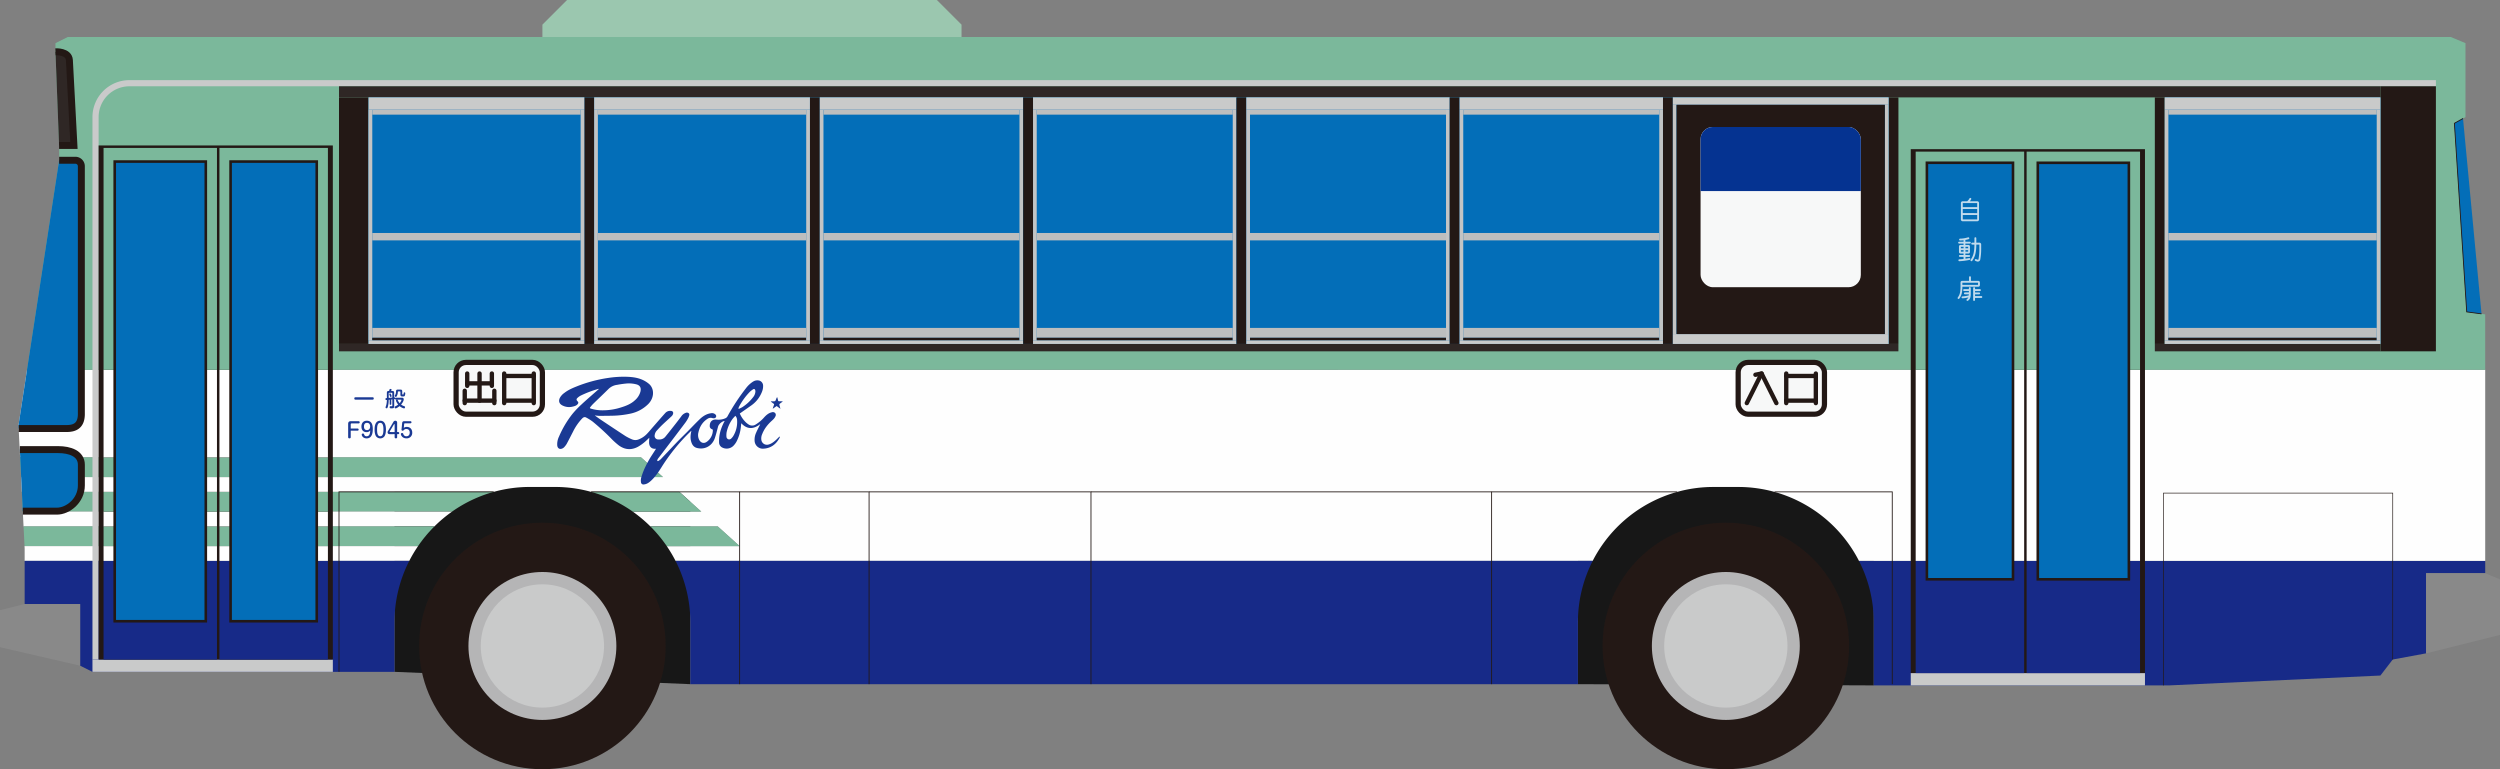 <svg id="レイヤー_1" data-name="レイヤー 1" xmlns="http://www.w3.org/2000/svg" xmlns:xlink="http://www.w3.org/1999/xlink" viewBox="0 0 2874.33 884.41"><rect x="0" y="0" width="2874.33" height="884.41" fill="#808080" stroke="none"/><defs><style>.cls-1,.cls-18,.cls-21,.cls-23,.cls-27,.cls-29{fill:none;}.cls-2{fill:#171717;}.cls-3{fill:#172a88;}.cls-4{fill:#fefefe;}.cls-5{fill:#7bb89b;}.cls-6{fill:#898989;}.cls-7{fill:#c9caca;}.cls-17,.cls-8{fill:#2f2725;}.cls-9{fill:#231815;}.cls-10{fill:#c3c4c4;}.cls-11,.cls-19,.cls-20{fill:#036eb8;}.cls-12{fill:#fff;}.cls-13{fill:#bdbebe;}.cls-14{clip-path:url(#clip-path);}.cls-15,.cls-26{fill:#f7f8f8;}.cls-16{fill:#053391;}.cls-17,.cls-18,.cls-19,.cls-20,.cls-21,.cls-23,.cls-26,.cls-27{stroke:#231815;}.cls-17,.cls-18,.cls-19,.cls-20,.cls-21,.cls-23,.cls-26,.cls-29{stroke-miterlimit:10;}.cls-17,.cls-18,.cls-19{stroke-width:8px;}.cls-22{fill:#b5b5b6;}.cls-23{stroke-width:0.76px;}.cls-24{fill:#9bc7af;}.cls-25{fill:#1a3994;}.cls-26{stroke-width:6px;}.cls-27,.cls-29{stroke-linecap:round;}.cls-27{stroke-linejoin:round;stroke-width:5px;}.cls-28{opacity:0.75;}.cls-29{stroke:#fff;stroke-width:2.16px;}</style><clipPath id="clip-path"><rect class="cls-1" x="1955.2" y="145.98" width="184.25" height="184.25" rx="14.17"/></clipPath></defs><polygon class="cls-2" points="1814.17 786.61 2154.33 788.03 2154.33 559.84 1814.17 559.84 1814.17 786.61"/><polygon class="cls-2" points="453.54 772.44 793.7 786.61 793.7 559.84 453.54 559.84 453.54 772.44"/><path class="cls-3" d="M2857.32,644.88v14.17h-68v92.13L2751,758.27l-14.17,18.42L2494.49,788H2154.33V715.75a155.24,155.24,0,0,0-17-70.87Z"/><path class="cls-4" d="M2857.32,425.2V644.88h-720a155.89,155.89,0,0,0-138.9-85h-28.35a155.92,155.92,0,0,0-138.91,85H776.7a153.62,153.62,0,0,0-10.11-17h83.8L825.2,605.2H747.74a157.83,157.83,0,0,0-20.27-17H806.3l-25.2-22.68H679.6a155.76,155.76,0,0,0-41.8-5.67H609.45a155.89,155.89,0,0,0-41.81,5.67H25.09l-.85-17h738L737,525.83H23.1L21.26,489l9.79-63.78Z"/><polygon class="cls-5" points="2857.32 361.42 2857.32 425.2 31.05 425.2 68.03 184.25 68.03 170.08 63.78 59.53 63.78 49.61 77.95 42.52 2817.64 42.52 2834.65 49.61 2834.65 134.64 2821.89 141.73 2836.06 358.58 2857.32 361.42"/><path class="cls-3" d="M776.7,644.88H1831.17a155.24,155.24,0,0,0-17,70.87v70.86H793.7V715.75A155.24,155.24,0,0,0,776.7,644.88Z"/><path class="cls-5" d="M850.39,627.87h-83.8a156.85,156.85,0,0,0-18.85-22.67H825.2Z"/><path class="cls-5" d="M806.3,588.19H727.47a155.23,155.23,0,0,0-47.87-22.68H781.1Z"/><polygon class="cls-5" points="762.21 548.5 24.24 548.5 23.1 525.83 737.01 525.83 762.21 548.5"/><path class="cls-5" d="M25.09,565.51H567.64a155.29,155.29,0,0,0-47.86,22.68H26.22Z"/><path class="cls-4" d="M26.22,588.19H519.78a156.47,156.47,0,0,0-20.27,17H27.07Z"/><path class="cls-5" d="M499.51,605.2a156.85,156.85,0,0,0-18.85,22.67H28.21L27.07,605.2Z"/><path class="cls-4" d="M28.21,627.87H480.66a155.27,155.27,0,0,0-10.12,17H28.35V630.71Z"/><path class="cls-3" d="M28.35,644.88H470.54a155.24,155.24,0,0,0-17,70.87v56.69H106.3l-14.17-7.09V694.49H28.35Z"/><polygon class="cls-6" points="92.13 694.49 92.13 765.35 0 744.09 0 701.58 28.35 694.49 92.13 694.49"/><polygon class="cls-6" points="2857.32 659.05 2789.29 659.05 2789.29 751.18 2874.33 729.92 2874.33 666.14 2857.32 659.05"/><path class="cls-7" d="M113.39,134.65a35.44,35.44,0,0,1,35.43-35.44H2800.63V92.13H148.82a42.52,42.52,0,0,0-42.52,42.52V758.27h7.09Z"/><rect class="cls-8" x="389.76" y="99.21" width="2347.09" height="12.76"/><rect class="cls-8" x="389.76" y="395.43" width="1792.91" height="8.5"/><rect class="cls-9" x="389.76" y="111.97" width="34.02" height="283.46"/><rect class="cls-9" x="2736.85" y="99.21" width="63.78" height="304.72"/><rect class="cls-9" x="2171.34" y="111.97" width="11.34" height="283.46"/><rect class="cls-10" x="423.78" y="126.14" width="4.25" height="265.04"/><rect class="cls-8" x="2477.48" y="395.43" width="259.37" height="8.5"/><rect class="cls-11" x="2488.82" y="111.97" width="248.03" height="283.46"/><rect class="cls-9" x="2477.48" y="111.97" width="11.34" height="283.46" transform="translate(4966.3 507.4) rotate(-180)"/><rect class="cls-7" x="106.3" y="758.27" width="276.38" height="14.17"/><rect class="cls-7" x="2196.85" y="773.86" width="269.29" height="14.17"/><rect class="cls-9" x="113.39" y="167.24" width="269.29" height="591.02"/><rect class="cls-3" x="119.06" y="644.88" width="130.39" height="113.39"/><rect class="cls-12" x="119.06" y="627.87" width="130.39" height="17.01"/><rect class="cls-5" x="119.06" y="605.2" width="130.39" height="22.67"/><rect class="cls-12" x="119.06" y="588.19" width="130.39" height="17.01"/><rect class="cls-5" x="119.06" y="565.51" width="130.39" height="22.68"/><rect class="cls-12" x="119.06" y="548.5" width="130.39" height="17.01"/><rect class="cls-5" x="119.06" y="525.83" width="130.39" height="22.67"/><rect class="cls-12" x="119.06" y="425.2" width="130.39" height="100.63"/><rect class="cls-5" x="119.06" y="170.08" width="130.39" height="255.12"/><rect class="cls-11" x="131.89" y="185.75" width="104.72" height="528.5"/><path class="cls-9" d="M235.11,187.25v525.5H133.39V187.25H235.11m3-3H130.39v531.5H238.11V184.25Z"/><rect class="cls-3" x="252.29" y="644.88" width="124.72" height="113.39"/><rect class="cls-12" x="252.29" y="627.87" width="124.72" height="17.01"/><rect class="cls-5" x="252.29" y="605.2" width="124.72" height="22.67"/><rect class="cls-12" x="252.29" y="588.19" width="124.72" height="17.01"/><rect class="cls-5" x="252.29" y="565.51" width="124.72" height="22.68"/><rect class="cls-12" x="252.29" y="548.5" width="124.72" height="17.01"/><rect class="cls-5" x="252.29" y="525.83" width="124.72" height="22.67"/><rect class="cls-12" x="252.29" y="425.2" width="124.72" height="100.63"/><rect class="cls-5" x="252.29" y="170.08" width="124.72" height="255.12"/><rect class="cls-11" x="265.12" y="185.75" width="99.05" height="528.5"/><path class="cls-9" d="M362.67,187.25v525.5H266.62V187.25h96.05m3-3H263.62v531.5H365.67V184.25Z"/><rect class="cls-9" x="2196.85" y="171.5" width="269.29" height="602.36"/><rect class="cls-3" x="2202.52" y="644.88" width="124.73" height="128.98"/><rect class="cls-12" x="2202.52" y="425.2" width="124.73" height="219.68"/><rect class="cls-5" x="2202.52" y="174.33" width="124.73" height="250.87"/><rect class="cls-11" x="2215.36" y="187.17" width="99.05" height="478.89"/><path class="cls-9" d="M2312.91,188.67V664.56h-96V188.67h96m3-3h-102V667.56h102V185.67Z"/><rect class="cls-3" x="2330.08" y="644.88" width="130.39" height="128.98"/><rect class="cls-12" x="2330.08" y="425.2" width="130.39" height="219.68"/><rect class="cls-5" x="2330.08" y="174.33" width="130.39" height="250.87"/><rect class="cls-11" x="2342.92" y="187.17" width="104.72" height="478.89"/><path class="cls-9" d="M2446.13,188.67V664.56H2344.42V188.67h101.71m3-3H2341.42V667.56h107.71V185.67Z"/><rect class="cls-7" x="2488.82" y="111.97" width="248.03" height="14.17"/><rect class="cls-7" x="2488.82" y="391.18" width="248.03" height="4.25"/><rect class="cls-10" x="2488.82" y="126.14" width="4.25" height="265.04"/><rect class="cls-13" x="2493.07" y="126.14" width="239.53" height="5.67"/><rect class="cls-13" x="2493.07" y="267.87" width="239.53" height="8.5"/><rect class="cls-13" x="2493.07" y="377.01" width="239.53" height="11.34"/><rect class="cls-9" x="2493.07" y="388.35" width="239.53" height="2.83"/><rect class="cls-10" x="2732.6" y="126.14" width="4.25" height="265.04"/><rect class="cls-11" x="423.78" y="111.97" width="1747.56" height="283.46"/><rect class="cls-9" x="1911.97" y="111.97" width="11.34" height="283.46"/><rect class="cls-7" x="1923.31" y="111.97" width="248.03" height="8.5"/><rect class="cls-7" x="1923.31" y="384.09" width="248.03" height="11.34"/><rect class="cls-10" x="1923.31" y="120.47" width="4.25" height="263.62"/><rect class="cls-10" x="2167.09" y="120.47" width="4.25" height="263.62"/><rect class="cls-9" x="1927.56" y="120.47" width="239.53" height="263.62"/><g class="cls-14"><rect class="cls-15" x="1955.2" y="145.98" width="184.25" height="184.25"/><rect class="cls-16" x="1955.2" y="145.98" width="184.25" height="73.7"/></g><rect class="cls-9" x="671.81" y="111.97" width="11.34" height="283.46"/><rect class="cls-7" x="423.78" y="111.97" width="248.03" height="14.17"/><rect class="cls-7" x="423.78" y="391.18" width="248.03" height="4.25"/><rect class="cls-10" x="423.78" y="126.14" width="4.25" height="265.04"/><rect class="cls-13" x="428.03" y="126.14" width="239.53" height="5.67"/><rect class="cls-13" x="428.03" y="267.87" width="239.53" height="8.5"/><rect class="cls-13" x="428.03" y="377.01" width="239.53" height="11.34"/><rect class="cls-9" x="428.03" y="388.35" width="239.53" height="2.83"/><rect class="cls-10" x="667.56" y="126.14" width="4.25" height="265.04"/><rect class="cls-9" x="931.18" y="111.97" width="11.34" height="283.46"/><rect class="cls-7" x="683.15" y="111.97" width="248.03" height="14.17"/><rect class="cls-7" x="683.15" y="391.18" width="248.03" height="4.25"/><rect class="cls-10" x="683.15" y="126.14" width="4.25" height="265.04"/><rect class="cls-13" x="687.4" y="126.14" width="239.53" height="5.67"/><rect class="cls-13" x="687.4" y="267.87" width="239.53" height="8.5"/><rect class="cls-13" x="687.4" y="377.01" width="239.53" height="11.34"/><rect class="cls-9" x="687.4" y="388.35" width="239.53" height="2.83"/><rect class="cls-10" x="926.93" y="126.14" width="4.25" height="265.04"/><rect class="cls-7" x="942.52" y="111.97" width="233.86" height="14.17"/><rect class="cls-7" x="942.52" y="391.18" width="233.86" height="4.25"/><rect class="cls-10" x="942.52" y="126.14" width="4.25" height="265.04"/><rect class="cls-13" x="946.77" y="126.14" width="225.35" height="5.67"/><rect class="cls-13" x="946.77" y="267.87" width="225.35" height="8.5"/><rect class="cls-13" x="946.77" y="377.01" width="225.35" height="11.34"/><rect class="cls-9" x="946.77" y="388.35" width="225.35" height="2.83"/><rect class="cls-10" x="1172.13" y="126.14" width="4.25" height="265.04"/><rect class="cls-9" x="1176.38" y="111.97" width="11.34" height="283.46"/><rect class="cls-7" x="1187.72" y="111.97" width="233.86" height="14.17"/><rect class="cls-7" x="1187.72" y="391.18" width="233.86" height="4.25"/><rect class="cls-10" x="1187.72" y="126.14" width="4.25" height="265.04"/><rect class="cls-13" x="1191.97" y="126.14" width="225.35" height="5.67"/><rect class="cls-13" x="1191.97" y="267.87" width="225.35" height="8.5"/><rect class="cls-13" x="1191.97" y="377.01" width="225.35" height="11.34"/><rect class="cls-9" x="1191.97" y="388.35" width="225.35" height="2.83"/><rect class="cls-10" x="1417.32" y="126.14" width="4.25" height="265.04"/><rect class="cls-9" x="1421.57" y="111.97" width="11.34" height="283.46"/><rect class="cls-7" x="1432.91" y="111.97" width="233.86" height="14.17"/><rect class="cls-7" x="1432.91" y="391.18" width="233.86" height="4.25"/><rect class="cls-10" x="1432.91" y="126.14" width="4.25" height="265.04"/><rect class="cls-13" x="1437.17" y="126.14" width="225.35" height="5.67"/><rect class="cls-13" x="1437.17" y="267.87" width="225.35" height="8.5"/><rect class="cls-13" x="1437.17" y="377.01" width="225.35" height="11.34"/><rect class="cls-9" x="1437.17" y="388.35" width="225.35" height="2.83"/><rect class="cls-10" x="1662.52" y="126.14" width="4.25" height="265.04"/><rect class="cls-9" x="1666.77" y="111.97" width="11.34" height="283.46"/><rect class="cls-7" x="1678.11" y="111.97" width="233.86" height="14.17"/><rect class="cls-7" x="1678.11" y="391.18" width="233.86" height="4.25"/><rect class="cls-10" x="1678.11" y="126.14" width="4.25" height="265.04"/><rect class="cls-13" x="1682.36" y="126.14" width="225.35" height="5.67"/><rect class="cls-13" x="1682.36" y="267.87" width="225.35" height="8.5"/><rect class="cls-13" x="1682.36" y="377.01" width="225.35" height="11.34"/><rect class="cls-9" x="1682.36" y="388.35" width="225.35" height="2.83"/><rect class="cls-10" x="1907.72" y="126.14" width="4.25" height="265.04"/><path class="cls-17" d="M63.78,59.53s15.41-.84,16,9.6L85,167.24H67.92"/><path class="cls-11" d="M68,184.25H86.44a6.87,6.87,0,0,1,7.09,7.09V474.8c.36,13.48-6.12,17.9-17,17.9H21.45L21.26,489"/><path class="cls-18" d="M68,184.25H86.44a6.87,6.87,0,0,1,7.09,7.09V474.8c.36,13.48-6.12,17.9-17,17.9H21.45"/><path class="cls-19" d="M22.82,516.93H67c13,0,26.55,4.37,26.55,17.39v23.74c0,17.62-15.57,29.62-28.08,29.62H26.2"/><polyline class="cls-20" points="2831.81 136.22 2821.89 141.73 2836.06 358.58 2853.07 360.85"/><polyline class="cls-21" points="679.6 565.51 850.39 565.51 850.39 786.61"/><polyline class="cls-21" points="389.76 772.44 389.76 565.51 567.64 565.51"/><polyline class="cls-21" points="850.39 565.51 999.21 565.51 999.21 786.61"/><polyline class="cls-21" points="999.21 565.51 1254.33 565.51 1254.33 786.61"/><polyline class="cls-21" points="1254.33 565.51 1714.96 565.51 1714.96 786.61"/><polyline class="cls-21" points="2040.23 565.51 2175.59 565.51 2175.59 786.61"/><line class="cls-21" x1="1714.96" y1="565.51" x2="1928.28" y2="565.51"/><circle class="cls-9" cx="623.62" cy="742.68" r="141.73"/><circle class="cls-22" cx="623.62" cy="742.68" r="85.04"/><circle class="cls-7" cx="623.62" cy="742.68" r="70.87"/><circle class="cls-9" cx="1984.25" cy="742.68" r="141.73"/><circle class="cls-22" cx="1984.25" cy="742.68" r="85.04"/><circle class="cls-7" cx="1984.25" cy="742.68" r="70.87"/><polyline class="cls-23" points="2487.4 788.03 2487.4 566.93 2751.02 566.93 2751.02 758.27"/><polygon class="cls-24" points="623.62 42.52 623.62 28.35 651.97 0 1077.16 0 1105.51 28.35 1105.51 42.52 623.62 42.52"/><path class="cls-25" d="M754.28,515.92s0,0,0,0c-4.87.56-7.85-2-8-7,0-1.85.15-3.71.24-5.63l-2.26,2.14a51.58,51.58,0,0,1-10.66,8.18c-7.58,4.08-15,3.63-22-1.42a82.48,82.48,0,0,1-9.32-8.43,269.81,269.81,0,0,0-20.83-19,56.45,56.45,0,0,0-7.37-4.64c-1.73-1-3.22-.54-4.64.9a60.57,60.57,0,0,0-10.55,15.18c-2.45,4.73-4.84,9.5-7.38,14.19a22.75,22.75,0,0,1-2.92,3.82,6.14,6.14,0,0,1-1.85,1.31c-3.08,1.56-5.7.08-6.06-3.39a20,20,0,0,1,2-10.11,116.13,116.13,0,0,1,14.95-25.46,104,104,0,0,1,11-11.61c6.13-5.72,12.53-11.16,18.81-16.71l1.29-1.2a14.42,14.42,0,0,0-1.52.29,124.81,124.81,0,0,0-19.41,7.42,17.49,17.49,0,0,0-3.91,2.78c-1.4,1.3-1.27,2.45.1,3.8,1.15,1.13,1.19,2.06.16,3.33-1.49,1.85-3.68,2.35-5.81,2.86a16.6,16.6,0,0,1-11.83-1.42c-3.59-1.86-4.57-5-2.83-8.64a16.59,16.59,0,0,1,5.16-5.69c4.13-3.28,8.92-5.37,13.74-7.32a159.6,159.6,0,0,1,37.13-10,117.7,117.7,0,0,1,22-1.22c6.13.26,12.16,1.16,17.74,3.82a31.48,31.48,0,0,1,6.69,4.32c4.62,3.88,5.9,10.67,3.42,16.76a19.15,19.15,0,0,1-4.35,6.5,40.86,40.86,0,0,1-20.69,11,110.13,110.13,0,0,1-20.39,2.34c-5,.1-10,.16-15,.15-1.66,0-3.33-.28-5.37-.48,2.92,2.05,5.5,4,8.17,5.73,9.09,6.06,18.17,12.13,27.34,18.08a57.21,57.21,0,0,0,7.12,3.6,9.93,9.93,0,0,0,8.13.05,26.14,26.14,0,0,0,9.47-6.47c2.54-2.67,4.87-5.53,7.29-8.3,4.53-5.16,9-10.35,13.6-15.46a7.63,7.63,0,0,1,6.54-2.47c2,.17,3,1.58,2.39,3.54a5.84,5.84,0,0,1-1.39,2.37c-3.56,3.38-7.25,6.63-10.8,10-2.29,2.2-4.45,4.54-6.59,6.88a9.23,9.23,0,0,0-2.31,5.13,4.09,4.09,0,0,0,3.61,4.92c3.39.35,6.47-.45,8.69-3.18,4-4.93,7.92-9.94,11.85-14.94,2.17-2.77,4.29-5.57,6.4-8.39a10.35,10.35,0,0,1,5.2-4.09,3.31,3.31,0,0,1,3.36.47c1,.86.79,2,.44,3.08a16.57,16.57,0,0,1-1.3,3,46,46,0,0,1-2.91,4.62c-4.13,5.53-8.32,11-12.5,16.53q-9.36,12.29-18.73,24.57a6,6,0,0,0-1.1,2.09c-.24,1,.35,1.44,1.22.95a12.48,12.48,0,0,0,2.84-2.09c6.18-6.46,12.27-13,18.47-19.45,3.73-3.88,7.62-7.61,11.41-11.43,4.8-4.85,9.49-9.82,14.37-14.58,3.81-3.71,8.15-6.67,13.63-7.32a5.57,5.57,0,0,1,4.82,1.42,2.61,2.61,0,0,1,.83,2.77,2.55,2.55,0,0,1-2.4,1.6,4.77,4.77,0,0,1-1.88-.18,6.29,6.29,0,0,0-5.57.83c-5.69,3.66-9,9-10.44,15.49a12.29,12.29,0,0,0,.73,8.43c2,4,5.77,4.95,9.26,2.21A16.44,16.44,0,0,0,819.58,495c0-.75-.09-1.21-.94-1.5a3.71,3.71,0,0,1-2.61-3.8c-.07-5,3.06-7.88,8-7.25a19.79,19.79,0,0,0,9.8-1.49,5.08,5.08,0,0,0,2.65-2.4,244.3,244.3,0,0,1,21.29-32.35,30.48,30.48,0,0,1,8.29-7.6,9.17,9.17,0,0,1,6.09-1.21,6.1,6.1,0,0,1,5.21,6c.17,3.7-1.08,7-2.71,10.19a33.79,33.79,0,0,1-10.76,12.49c-4,2.82-8,5.61-12,8.41l-1.33.92a31.43,31.43,0,0,0,7,10.19,21.24,21.24,0,0,0,2.89,2.27,7.3,7.3,0,0,0,8.24.29,42.22,42.22,0,0,0,10.06-8.49c2.46-2.65,5.15-4.93,8.81-5.69a3.53,3.53,0,0,1,3.72,1,3.33,3.33,0,0,1,.22,3.71,10.07,10.07,0,0,1-1.44,2.38,23.89,23.89,0,0,1-2.51,2.52c-4.8,4.35-8.81,9.27-11.17,15.38a12.24,12.24,0,0,0-1,7.07,6.48,6.48,0,0,0,8.26,5.05c3.71-1,6.56-3.44,9.32-6,.87-.8,1.67-1.68,2.53-2.5a7.9,7.9,0,0,1,.94-.66l.3.21a6.4,6.4,0,0,1-.34,1.1c-4.15,7.77-10.39,12.38-19.39,12.65a9.52,9.52,0,0,1-9.32-8.13,19.2,19.2,0,0,1,1.72-10.39c1.2-2.84,2.69-5.55,4.05-8.33a6.9,6.9,0,0,0,.56-1.39c-7.49,5.82-14.73,6.46-21.79-1.06-.17,1.7-.26,3.1-.44,4.49a46.91,46.91,0,0,1-5.18,17,21.8,21.8,0,0,1-3.62,4.71,11,11,0,0,1-12.39,1.85,6.57,6.57,0,0,1-3.85-6c-.32-8.41,2-16.13,5.84-23.51l.54-1a.59.59,0,0,0,0-.13c-3,.3-6.79,3.63-7.57,6.58-1.17,4.41-2.23,8.87-3.7,13.19-3,8.75-11.4,13.65-20.57,11.26-4.09-1.06-5.88-4.29-6.82-8.11s-.45-7.65.49-11.66c-.38.3-.63.46-.84.66a216.75,216.75,0,0,0-33.86,41.77c-3.39,5.39-7,10.62-11.74,15-2.33,2.13-4.84,4-8.17,4.27a2.77,2.77,0,0,1-3.38-2.44,13.33,13.33,0,0,1,.69-6.74c2.26-7.75,6.06-14.79,10.09-21.71C749.92,522.68,752.14,519.33,754.28,515.92Zm-61-44.18a68,68,0,0,0,20.11-3.11c6-1.83,11.86-4,16.59-8.42a20.19,20.19,0,0,0,6.27-9.66c1.23-4.71-.39-7.73-5.09-8.78a36,36,0,0,0-9.41-.95,105,105,0,0,0-12.18,1.64,17.17,17.17,0,0,0-9.71,4.52c-5.83,5.8-11.81,11.43-17.7,17.17a40.65,40.65,0,0,0-3.2,3.61c-1.1,1.35-1,1.58.67,2.12A44.73,44.73,0,0,0,693.27,471.74Zm152.23,6.37a36,36,0,0,0-3.08,3.29,40.29,40.29,0,0,0-6.95,15.25,20.27,20.27,0,0,0-.27,5.4,3.3,3.3,0,0,0,2.17,3,3.21,3.21,0,0,0,3.46-1,14.86,14.86,0,0,0,2.1-2.53,31.23,31.23,0,0,0,4.52-18.44A7.55,7.55,0,0,0,845.5,478.11Zm3.5-8.43.44.46c1.33-.67,2.71-1.24,4-2a49.13,49.13,0,0,0,12.52-11.58,11.08,11.08,0,0,0,2.53-6.52,3.63,3.63,0,0,0-.7-2.4c-.76-.8-1.76-.2-2.52.34a24.19,24.19,0,0,0-3.17,2.52,74.58,74.58,0,0,0-12.54,17.32A8.85,8.85,0,0,0,849,469.68Z"/><path class="cls-25" d="M888.44,469.72c.46-1.34.85-2.71,1.39-4a1.19,1.19,0,0,0-.53-1.68c-1-.72-2-1.52-3-2.28l.06-.35h2.55c2.49,0,2.49,0,3.36-2.4a9.5,9.5,0,0,1,1.24-2.52c.35,1.23.79,2.44,1,3.7.19,1,.69,1.21,1.59,1.17a20.36,20.36,0,0,1,4,.19l-2.43,1.78c-1.84,1.35-1.84,1.34-1.24,3.54.26.92.51,1.84.87,3.14l-4.36-3.16-4.29,3Z"/><rect class="cls-26" x="524.41" y="416.69" width="99.21" height="59.53" rx="11.34"/><line class="cls-27" x1="551.34" y1="429.45" x2="551.34" y2="460.63"/><line class="cls-27" x1="534.33" y1="449.29" x2="534.33" y2="463.46"/><line class="cls-27" x1="568.35" y1="449.29" x2="568.35" y2="463.46"/><line class="cls-27" x1="534.33" y1="460.63" x2="568.35" y2="460.63"/><line class="cls-27" x1="537.17" y1="429.45" x2="537.17" y2="443.62"/><line class="cls-27" x1="565.51" y1="429.45" x2="565.51" y2="443.62"/><line class="cls-27" x1="537.17" y1="440.79" x2="565.51" y2="440.79"/><line class="cls-27" x1="579.69" y1="429.45" x2="579.69" y2="463.46"/><line class="cls-27" x1="579.69" y1="432.28" x2="613.7" y2="432.28"/><line class="cls-27" x1="613.7" y1="429.45" x2="613.7" y2="463.46"/><line class="cls-27" x1="579.69" y1="460.63" x2="613.7" y2="460.63"/><rect class="cls-26" x="1998.43" y="416.69" width="99.21" height="59.53" rx="11.34"/><line class="cls-27" x1="2053.7" y1="429.45" x2="2053.7" y2="463.46"/><line class="cls-27" x1="2053.7" y1="432.28" x2="2087.72" y2="432.28"/><line class="cls-27" x1="2087.72" y1="429.45" x2="2087.72" y2="463.46"/><line class="cls-27" x1="2053.7" y1="460.63" x2="2087.72" y2="460.63"/><polyline class="cls-27" points="2042.36 463.46 2025.35 429.45 2018.27 430.87"/><line class="cls-27" x1="2025.35" y1="429.45" x2="2008.35" y2="463.46"/><g class="cls-28"><path class="cls-12" d="M2254.51,252.39v-19a2,2,0,0,1,2-2h5.19a10.19,10.19,0,0,0,2.67-3.27,1.1,1.1,0,0,1,1-.57,1.08,1.08,0,0,1,1.08,1.08,1,1,0,0,1-.15.54,12,12,0,0,1-1.5,2.22h8.55a2,2,0,0,1,2,2v19a2,2,0,0,1-2,2h-16.8A2,2,0,0,1,2254.51,252.39Zm18.72-14.22v-4.68h-16.56v4.68Zm0,6.84v-4.68h-16.56V245Zm0,7.26v-5.1h-16.56v5.1Z"/><path class="cls-12" d="M2274.16,300.81a3.17,3.17,0,0,1-.53-.05,10.6,10.6,0,0,1-2.52-.86,1.08,1.08,0,0,1,.44-2.07,1.13,1.13,0,0,1,.48.11,8.41,8.41,0,0,0,2,.7.6.6,0,0,0,.7-.48,64.58,64.58,0,0,0,1-12.39v-4.58h-3.48c-.09,8.93-1.36,13.91-4.7,18.61a1.08,1.08,0,0,1-2-.62,1.08,1.08,0,0,1,.21-.63c3.08-4.35,4.22-8.82,4.3-17.36h-2.54a1.08,1.08,0,1,1,0-2.16h2.55v-5.19a1.08,1.08,0,1,1,2.16,0V279h3.59a2,2,0,0,1,2,2v4.7a67,67,0,0,1-1.07,12.77,2.76,2.76,0,0,1-2.72,2.27Zm-21.39-.51a1.06,1.06,0,0,1-1.14-1.07,1.08,1.08,0,0,1,1-1.08c1.7-.09,3.32-.23,4.93-.42v-2.37h-4.21a1.08,1.08,0,1,1,0-2.16h4.21v-1.69h-3.47a1.8,1.8,0,0,1-1.79-1.8v-6.33a1.8,1.8,0,0,1,1.8-1.8h3.46v-1.53h-5a1.08,1.08,0,1,1,0-2.15h5v-1.66c-1.22.15-2.49.24-4,.29a1.09,1.09,0,0,1-1.11-1.08,1.07,1.07,0,0,1,1-1.08,33,33,0,0,0,9.34-1.5,1.24,1.24,0,0,1,.33,0,1.08,1.08,0,0,1,.28,2.12c-1.38.4-2.59.7-3.75.93v2h5a1.08,1.08,0,1,1,0,2.15h-5v1.53h3.47a1.81,1.81,0,0,1,1.8,1.8v6.33a1.81,1.81,0,0,1-1.8,1.8h-3.47v1.69H2264a1.08,1.08,0,0,1,0,2.16h-4.21v2.08c1.37-.21,2.76-.46,4.2-.76a1.09,1.09,0,0,1,1.32,1.06,1.08,1.08,0,0,1-.88,1.06,74.65,74.65,0,0,1-11.62,1.5Zm10.09-14.88v-1.68h-3.11v1.68Zm0,3.93v-1.77h-3.11v1.77Zm-5.27-3.93v-1.68h-3.1v1.68Zm0,3.93v-1.77h-3.1v1.77Z"/><path class="cls-12" d="M2268.61,344.86V331.25a1.08,1.08,0,0,1,2.16,0v1.21h5.63a1.08,1.08,0,0,1,0,2.16h-5.63v1.62h4.68a1.08,1.08,0,0,1,0,2.16h-4.68v2H2278a1.08,1.08,0,0,1,0,2.16h-7.26v2.32a1.08,1.08,0,1,1-2.16,0Zm-17.88-2.2a1.1,1.1,0,0,1,.21-.65c2.42-3.31,3.14-6.35,3.14-13.39v-3.89a1.81,1.81,0,0,1,1.8-1.8h18.69a1.8,1.8,0,0,1,1.8,1.8v3.13a1.8,1.8,0,0,1-1.8,1.8h-18.34c-.08,6.71-1,10.12-3.54,13.63a1.1,1.1,0,0,1-.88.45A1.08,1.08,0,0,1,2250.73,342.66Zm23.48-15.16v-2.41h-18v2.41ZM2262,345.94a1.08,1.08,0,0,1-1.08-1.08,1.07,1.07,0,0,1,.48-.9,4.46,4.46,0,0,0,1.69-2,36.62,36.62,0,0,1-6.6,1,1.08,1.08,0,1,1-.15-2.15,35.31,35.31,0,0,0,7.28-1.24,11.2,11.2,0,0,0,.06-1.2h-4.56a1.08,1.08,0,1,1,0-2.16h4.57v-1.62h-5.52a1.08,1.08,0,1,1,0-2.16h5.52v-1.21a1.08,1.08,0,1,1,2.16,0V338c0,3.95-.92,6.19-3.23,7.77a1.12,1.12,0,0,1-.62.2Z"/><line class="cls-29" x1="2264.95" y1="318.67" x2="2264.95" y2="322.93"/></g><path class="cls-25" d="M428.38,456.77a1.18,1.18,0,0,1,1.32,1.34c0,1.18-.7,1.37-1.32,1.37H408.7a1.18,1.18,0,0,1-1.32-1.34c0-1.3.86-1.37,1.32-1.37Z"/><path class="cls-25" d="M448,459.58l-1.1.12a29.05,29.05,0,0,1-.91,7.68c-.53,1.68-.72,2.06-1.47,2.06a1.15,1.15,0,0,1-1.24-1.05c0-.31.69-2.26.81-2.67a23.76,23.76,0,0,0,.7-5.85c-.84.07-1.61.12-1.61-1.13,0-1,.6-1,1.61-1.11V452c0-1.56.21-2.5,2.23-2.5h.34c.14-.46.31-1.13.48-1.68s.79-.65,1.1-.65,1.22,0,1.22.75a11.57,11.57,0,0,1-.45,1.58h1c2,0,2.47.53,2.47,2.5v4.87c.41-.05,1.13-.12,1.15,1a1.09,1.09,0,0,1,1.15-.6h6.29c1,0,2.4,0,2.4,1.92s-1.75,4.42-3.05,6a14.75,14.75,0,0,0,3.65,1.85c.53.19.94.39.94,1.06s-.41,1.49-1.18,1.49a12,12,0,0,1-5.09-2.69c-1.75,1.44-3.93,2.69-4.56,2.69a1.4,1.4,0,0,1-1.22-1.4c0-.55.31-.74.79-1a15.77,15.77,0,0,0,3.34-2.06c-2.14-2.69-2.55-4.39-2.55-4.68,0-.53.63-.89,1.15-.89a1,1,0,0,1,1,.67,14.67,14.67,0,0,0,2.07,3.31,9,9,0,0,0,2.11-3.55c0-.41-.33-.48-.72-.48h-5.33c-.55,0-1.22-.14-1.22-1.15-.19.41-.48.48-1.08.6v8c0,2.4-.89,2.5-3.07,2.5-1.35,0-2.14,0-2.14-1.32a1,1,0,0,1,1.2-1.13l1.1.05c.7,0,.77-.36.77-.77v-7.08l-1.2.14v5.07c0,.4-.05,1-.93,1s-.92-.6-.92-1Zm-1.1-2.11,1.9-.17c.62-.05,1.65-.15,2.25-.22v-4.77a.6.6,0,0,0-.67-.68h-2.83c-.48,0-.65.27-.65.68Zm2.66-4.13a8.9,8.9,0,0,1,.72,2.13c0,.63-.74.87-1.1.87-.58,0-.67-.29-1-1.27a9.88,9.88,0,0,0-.53-1.47.89.89,0,0,1-.12-.43c0-.46.43-.82,1.06-.82C449.09,452.35,449.23,452.69,449.54,453.34Zm12.89-.48c0,.5.12.72.75.72s.74-.12.84-.82c.17-1.27.21-1.65.89-1.65a.91.91,0,0,1,1,1,7.55,7.55,0,0,1-.57,3c-.46.7-1.18.7-2.43.7-2,0-2.59-.36-2.59-2.5V450.7a.6.6,0,0,0-.67-.67h-1.37c-.57,0-.84,0-.89.67a10.13,10.13,0,0,1-1.15,4.63c-.53.89-.79,1-1.1,1a1.3,1.3,0,0,1-1.32-1.18c0-.26.07-.38.72-1.46a8.47,8.47,0,0,0,.76-3.79c.1-2,1.28-2,2.57-2H460c2,0,2.47.45,2.47,2.47Z"/><path class="cls-25" d="M411,492.72a1.12,1.12,0,0,1,1.32,1.23c0,.86-.5,1.24-1.32,1.24h-7.75v7.42A1.31,1.31,0,0,1,401.8,504a1.32,1.32,0,0,1-1.52-1.39V487.49c0-2.3.92-3.24,3.27-3.24h8.62a1.29,1.29,0,1,1,0,2.57h-7.78a1,1,0,0,0-1.15,1.13v4.77Z"/><path class="cls-25" d="M421.36,496.87c-3,0-5.81-1.89-5.81-6.45,0-3.7,1.92-6.7,6.21-6.7,6.13,0,6.85,5.67,6.85,9.65,0,2.83-.24,10.66-7.06,10.66-4.37,0-5.67-3.32-5.67-4.35a1.3,1.3,0,0,1,1.4-1.25,1.28,1.28,0,0,1,1.36.94,2.66,2.66,0,0,0,2.91,2.21c3.6,0,4-4,4.1-6.63A5.18,5.18,0,0,1,421.36,496.87Zm-2.88-6.55c0,2.16.74,4.18,3.48,4.18,2.4,0,3.6-1.73,3.6-4.18,0-2.13-.91-4.15-3.65-4.15C418.48,486.17,418.48,489.55,418.48,490.32Z"/><path class="cls-25" d="M443.73,493.87c0,1.8-.17,5.69-1.9,8a6.05,6.05,0,0,1-9.27,0c-1.65-2.25-1.89-5.81-1.89-8,0-3.69.62-10.15,6.53-10.15S443.7,490.2,443.73,493.87Zm-10.18,0c0,3.6.38,7.71,3.65,7.71s3.64-4.32,3.64-7.71-.38-7.7-3.64-7.7S433.55,490.27,433.55,493.87Z"/><path class="cls-25" d="M447.73,499.18a2.06,2.06,0,0,1-2.11-2.16,3.1,3.1,0,0,1,.48-1.51l6.12-10.28a2.6,2.6,0,0,1,2.28-1.51,2,2,0,0,1,2.11,2v11h1.06a1.23,1.23,0,1,1,0,2.45h-1.06v3.45a1.25,1.25,0,0,1-1.39,1.37c-.86,0-1.49-.33-1.49-1.37v-3.45Zm6-2.45v-8.66c0-.12-.07-.46-.38-.46a.51.51,0,0,0-.41.24L448.12,496a.69.69,0,0,0-.12.34c0,.28.21.38.43.38Z"/><path class="cls-25" d="M462.35,486.55c.19-2.11,1.41-2.3,2.61-2.3h6.8a1.23,1.23,0,1,1,0,2.45h-6a.92.92,0,0,0-1.08.93l-.41,4.32a5,5,0,0,1,3.5-1.12c3.24,0,6.19,2.2,6.19,6.55a6.24,6.24,0,0,1-6.64,6.62c-4.83,0-6.41-3.72-6.41-4.89a1.22,1.22,0,0,1,1.37-1.25c1.05,0,1.22.55,1.56,1.51a3.41,3.41,0,0,0,3.43,2.21c2.57,0,3.81-1.85,3.81-4.23,0-2.59-1.58-4.1-3.84-4.1a3.65,3.65,0,0,0-2.64.94c-.76.81-1,1-1.68,1a1.16,1.16,0,0,1-1.27-1.44Z"/></svg>